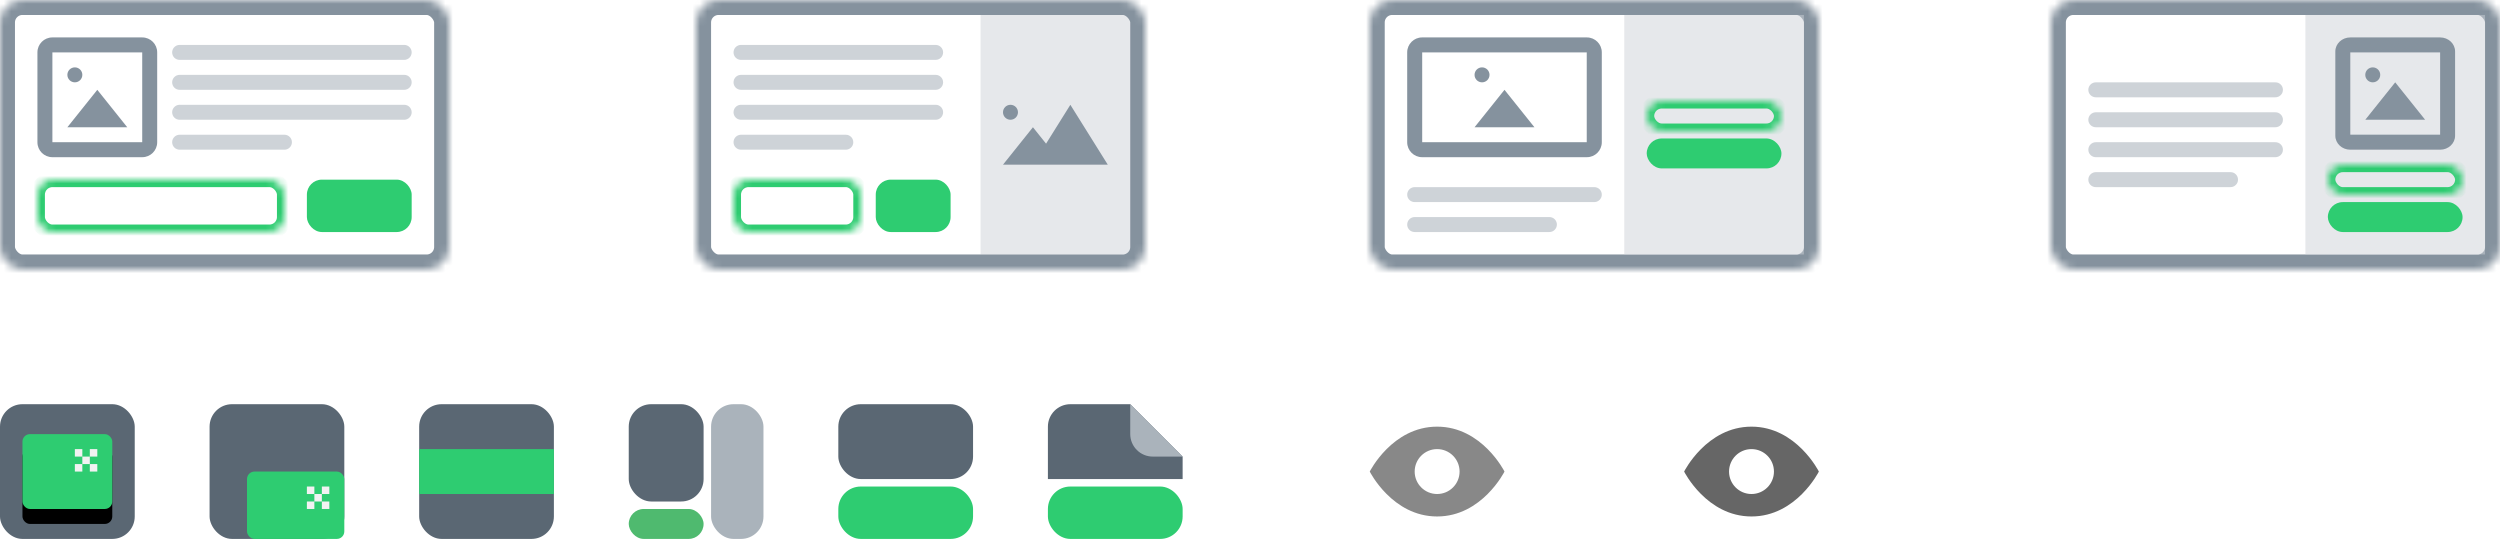<?xml version="1.0" encoding="UTF-8"?>
<svg width="334px" height="74px" viewBox="0 0 334 74" version="1.1" xmlns="http://www.w3.org/2000/svg" xmlns:xlink="http://www.w3.org/1999/xlink">
    <!-- Generator: Sketch 40.3 (33839) - http://www.bohemiancoding.com/sketch -->
    <title>Group</title>
    <desc>Created with Sketch.</desc>
    <defs>
        <rect id="path-1" x="0" y="0" width="60" height="36" rx="3"></rect>
        <mask id="mask-2" maskContentUnits="userSpaceOnUse" maskUnits="objectBoundingBox" x="0" y="0" width="60" height="36" fill="white">
            <use xlink:href="#path-1"></use>
        </mask>
        <rect id="path-3" x="0" y="0" width="33" height="7" rx="2"></rect>
        <mask id="mask-4" maskContentUnits="userSpaceOnUse" maskUnits="objectBoundingBox" x="0" y="0" width="33" height="7" fill="white">
            <use xlink:href="#path-3"></use>
        </mask>
        <rect id="path-5" x="0" y="0" width="60" height="36" rx="3"></rect>
        <mask id="mask-6" maskContentUnits="userSpaceOnUse" maskUnits="objectBoundingBox" x="0" y="0" width="60" height="36" fill="white">
            <use xlink:href="#path-5"></use>
        </mask>
        <rect id="path-7" x="0" y="0" width="17" height="7" rx="2"></rect>
        <mask id="mask-8" maskContentUnits="userSpaceOnUse" maskUnits="objectBoundingBox" x="0" y="0" width="17" height="7" fill="white">
            <use xlink:href="#path-7"></use>
        </mask>
        <rect id="path-9" x="0" y="0" width="60" height="36" rx="3"></rect>
        <mask id="mask-10" maskContentUnits="userSpaceOnUse" maskUnits="objectBoundingBox" x="0" y="0" width="60" height="36" fill="white">
            <use xlink:href="#path-9"></use>
        </mask>
        <rect id="path-11" x="0" y="0" width="18" height="4" rx="2"></rect>
        <mask id="mask-12" maskContentUnits="userSpaceOnUse" maskUnits="objectBoundingBox" x="0" y="0" width="18" height="4" fill="white">
            <use xlink:href="#path-11"></use>
        </mask>
        <rect id="path-13" x="0" y="0" width="60" height="36" rx="3"></rect>
        <mask id="mask-14" maskContentUnits="userSpaceOnUse" maskUnits="objectBoundingBox" x="0" y="0" width="60" height="36" fill="white">
            <use xlink:href="#path-13"></use>
        </mask>
        <rect id="path-15" x="0" y="0" width="18" height="4" rx="2"></rect>
        <mask id="mask-16" maskContentUnits="userSpaceOnUse" maskUnits="objectBoundingBox" x="0" y="0" width="18" height="4" fill="white">
            <use xlink:href="#path-15"></use>
        </mask>
        <rect id="path-17" x="3" y="4" width="12" height="10" rx="1"></rect>
        <filter x="-50%" y="-50%" width="200%" height="200%" filterUnits="objectBoundingBox" id="filter-18">
            <feOffset dx="0" dy="2" in="SourceAlpha" result="shadowOffsetOuter1"></feOffset>
            <feGaussianBlur stdDeviation="2" in="shadowOffsetOuter1" result="shadowBlurOuter1"></feGaussianBlur>
            <feColorMatrix values="0 0 0 0 0.227   0 0 0 0 0.243   0 0 0 0 0.251  0 0 0 0.5 0" type="matrix" in="shadowBlurOuter1"></feColorMatrix>
        </filter>
    </defs>
    <g id="Sprite" stroke="none" stroke-width="1" fill="none" fill-rule="evenodd">
        <g id="SPRITE">
            <g id="Group">
                <g id="optin/variations/one">
                    <g id="variation_01">
                        <use id="Frame" stroke="#85929E" mask="url(#mask-2)" stroke-width="4" xlink:href="#path-1"></use>
                        <path d="M13,12 L17,17 L9,17 L13,12 Z M10,11 C10.552,11 11,10.552 11,10 C11,9.448 10.552,9 10,9 C9.448,9 9,9.448 9,10 C9,10.552 9.448,11 10,11 Z M7,6.994 L7,6.994 L7,19.006 C7,19.002 6.998,19 6.994,19 L19.006,19 C19.002,19 19,19.002 19,19.006 L19,6.994 C19,6.998 19.002,7 19.006,7 L6.994,7 C6.998,7 7,6.998 7,6.994 L7,6.994 Z M5,6.994 C5,5.893 5.895,5 6.994,5 L19.006,5 C20.107,5 21,5.895 21,6.994 L21,19.006 C21,20.107 20.105,21 19.006,21 L6.994,21 C5.893,21 5,20.105 5,19.006 L5,6.994 L5,6.994 Z" id="Image" fill="#85929E"></path>
                        <path d="M23,7 C23,6.448 23.452,6 23.993,6 L54.007,6 C54.556,6 55,6.444 55,7 C55,7.552 54.548,8 54.007,8 L23.993,8 C23.444,8 23,7.556 23,7 Z M23,11 C23,10.448 23.452,10 23.993,10 L54.007,10 C54.556,10 55,10.444 55,11 C55,11.552 54.548,12 54.007,12 L23.993,12 C23.444,12 23,11.556 23,11 Z M23,15 C23,14.448 23.452,14 23.993,14 L54.007,14 C54.556,14 55,14.444 55,15 C55,15.552 54.548,16 54.007,16 L23.993,16 C23.444,16 23,15.556 23,15 Z M23,19 C23,18.448 23.445,18 24.001,18 L37.999,18 C38.552,18 39,18.444 39,19 C39,19.552 38.555,20 37.999,20 L24.001,20 C23.448,20 23,19.556 23,19 Z" id="Content" fill-opacity="0.4" fill="#85929E"></path>
                        <g id="Optin" transform="translate(5, 24)">
                            <use id="Rectangle-420" stroke="#2ECC71" mask="url(#mask-4)" stroke-width="2" xlink:href="#path-3"></use>
                            <rect id="Rectangle-420-Copy" fill="#2ECC71" x="36" y="0" width="14" height="7" rx="2"></rect>
                        </g>
                    </g>
                </g>
                <g id="optin/variations/two" transform="translate(93, 0)">
                    <g id="variation_02">
                        <rect id="Rectangle-740" fill-opacity="0.5" fill="#CED3D8" x="38" y="2" width="21" height="32"></rect>
                        <use id="Frame" stroke="#85929E" mask="url(#mask-6)" stroke-width="4" xlink:href="#path-5"></use>
                        <path d="M46.754,19.193 L45,17 L41,22 L47,22 L55,22 L50,14 L46.754,19.193 Z M42,16 C42.552,16 43,15.552 43,15 C43,14.448 42.552,14 42,14 C41.448,14 41,14.448 41,15 C41,15.552 41.448,16 42,16 Z" id="Image" fill="#85929E"></path>
                        <path d="M5,7 C5,6.448 5.44,6 5.997,6 L32.003,6 C32.554,6 33,6.444 33,7 C33,7.552 32.56,8 32.003,8 L5.997,8 C5.446,8 5,7.556 5,7 Z M5,11 C5,10.448 5.44,10 5.997,10 L32.003,10 C32.554,10 33,10.444 33,11 C33,11.552 32.56,12 32.003,12 L5.997,12 C5.446,12 5,11.556 5,11 Z M5,15 C5,14.448 5.44,14 5.997,14 L32.003,14 C32.554,14 33,14.444 33,15 C33,15.552 32.56,16 32.003,16 L5.997,16 C5.446,16 5,15.556 5,15 Z M5,19 C5,18.448 5.445,18 6.001,18 L19.999,18 C20.552,18 21,18.444 21,19 C21,19.552 20.555,20 19.999,20 L6.001,20 C5.448,20 5,19.556 5,19 Z" id="Content" fill-opacity="0.4" fill="#85929E"></path>
                        <g id="Optin" transform="translate(5, 24)">
                            <use id="Rectangle-420" stroke="#2ECC71" mask="url(#mask-8)" stroke-width="2" xlink:href="#path-7"></use>
                            <rect id="Rectangle-420-Copy" fill="#2ECC71" x="19" y="0" width="10" height="7" rx="2"></rect>
                        </g>
                    </g>
                </g>
                <g id="optin/variations/three" transform="translate(183, 0)">
                    <g id="variation_03">
                        <use id="Frame" stroke="#85929E" mask="url(#mask-10)" stroke-width="4" xlink:href="#path-9"></use>
                        <rect id="Rectangle-740-Copy" fill-opacity="0.5" fill="#CED3D8" x="34" y="2" width="24" height="32"></rect>
                        <path d="M18,12 L22,17 L14,17 L18,12 Z M15,11 C15.552,11 16,10.552 16,10 C16,9.448 15.552,9 15,9 C14.448,9 14,9.448 14,10 C14,10.552 14.448,11 15,11 Z M7.005,6.994 L7.005,6.994 L7.005,19.006 C7.005,19.002 7.002,19 6.994,19 L29,19 C28.992,19 28.989,19.002 28.989,19.006 L28.989,6.994 C28.989,6.998 28.992,7 29,7 L6.994,7 C7.002,7 7.005,6.998 7.005,6.994 L7.005,6.994 Z M6.994,5 L29.006,5 C30.107,5 31,5.895 31,6.994 L31,19.006 C31,20.107 30.105,21 29.006,21 L6.994,21 C5.893,21 5,20.105 5,19.006 L5,6.994 C5,5.893 5.895,5 6.994,5 Z" id="Image" fill="#85929E"></path>
                        <path d="M5,26 C5,25.448 5.451,25 6.003,25 L29.997,25 C30.551,25 31,25.444 31,26 C31,26.552 30.549,27 29.997,27 L6.003,27 C5.449,27 5,26.556 5,26 Z M5,30 C5,29.448 5.455,29 5.992,29 L24.008,29 C24.556,29 25,29.444 25,30 C25,30.552 24.545,31 24.008,31 L5.992,31 C5.444,31 5,30.556 5,30 Z" id="Content" fill-opacity="0.4" fill="#85929E"></path>
                        <g id="Optin" transform="translate(37, 13.5)">
                            <use id="Rectangle-420-Copy-2" stroke="#2ECC71" mask="url(#mask-12)" stroke-width="2" xlink:href="#path-11"></use>
                            <rect id="Rectangle-420-Copy" fill="#2ECC71" x="0" y="5" width="18" height="4" rx="2"></rect>
                        </g>
                    </g>
                </g>
                <g id="optin/variations/four" transform="translate(274, 0)">
                    <g id="variation_04">
                        <use id="Frame" stroke="#85929E" mask="url(#mask-14)" stroke-width="4" xlink:href="#path-13"></use>
                        <rect id="Rectangle-740-Copy" fill-opacity="0.5" fill="#CED3D8" x="34" y="2" width="24" height="32"></rect>
                        <path d="M46,11 L50,16 L42,16 L46,11 Z M43,11 C43.552,11 44,10.552 44,10 C44,9.448 43.552,9 43,9 C42.448,9 42,9.448 42,10 C42,10.552 42.448,11 43,11 Z M40,6.994 L40,6.994 L40,18 C40,17.996 39.998,17.995 39.994,17.995 L52.006,17.995 C52.002,17.995 52,17.996 52,18 L52,6.994 C52,6.998 52.002,7 52.006,7 L39.994,7 C39.998,7 40,6.998 40,6.994 L40,6.994 Z M39.994,5 L52.006,5 C53.107,5 54,5.839 54,6.869 L54,18.131 C54,19.163 53.105,20 52.006,20 L39.994,20 C38.893,20 38,19.161 38,18.131 L38,6.869 C38,5.837 38.895,5 39.994,5 Z" id="Image-Copy" fill="#85929E"></path>
                        <path d="M5,20 C5,19.448 5.451,19 6.003,19 L29.997,19 C30.551,19 31,19.444 31,20 C31,20.552 30.549,21 29.997,21 L6.003,21 C5.449,21 5,20.556 5,20 Z M5,16 C5,15.448 5.451,15 6.003,15 L29.997,15 C30.551,15 31,15.444 31,16 C31,16.552 30.549,17 29.997,17 L6.003,17 C5.449,17 5,16.556 5,16 Z M5,12 C5,11.448 5.451,11 6.003,11 L29.997,11 C30.551,11 31,11.444 31,12 C31,12.552 30.549,13 29.997,13 L6.003,13 C5.449,13 5,12.556 5,12 Z M5,24 C5,23.448 5.455,23 5.992,23 L24.008,23 C24.556,23 25,23.444 25,24 C25,24.552 24.545,25 24.008,25 L5.992,25 C5.444,25 5,24.556 5,24 Z" id="Content" fill-opacity="0.4" fill="#85929E"></path>
                        <g id="Optin" transform="translate(37, 22)">
                            <use id="Rectangle-420-Copy-2" stroke="#2ECC71" mask="url(#mask-16)" stroke-width="2" xlink:href="#path-15"></use>
                            <rect id="Rectangle-420-Copy" fill="#2ECC71" x="0" y="5" width="18" height="4" rx="2"></rect>
                        </g>
                    </g>
                </g>
                <g id="optin/display-types/pop-up" transform="translate(0, 54)">
                    <g id="icn.popup">
                        <rect id="Frame-Copy" fill="#5A6773" x="0" y="0" width="18" height="18" rx="3"></rect>
                        <g id="Rectangle-420-Copy-4">
                            <use fill="black" fill-opacity="1" filter="url(#filter-18)" xlink:href="#path-17"></use>
                            <use fill="#2ECC71" fill-rule="evenodd" xlink:href="#path-17"></use>
                        </g>
                        <path d="M10,8 L11,8 L11,9 L10,9 L10,8 Z M11,7 L12,7 L12,8 L11,8 L11,7 Z M10,6 L11,6 L11,7 L10,7 L10,6 Z M12,8 L13,8 L13,9 L12,9 L12,8 Z M12,6 L13,6 L13,7 L12,7 L12,6 Z" id="Path-Copy-5" fill="#F2F2F2"></path>
                    </g>
                </g>
                <g id="optin/display-types/slide-in" transform="translate(28, 54)">
                    <g id="icn.slidein">
                        <rect id="Frame-Copy" fill="#5A6773" x="0" y="0" width="18" height="18" rx="3"></rect>
                        <rect id="Rectangle-420-Copy-4" fill="#2ECC71" x="5" y="9" width="13" height="9" rx="1"></rect>
                        <path d="M13,13 L14,13 L14,14 L13,14 L13,13 Z M14,12 L15,12 L15,13 L14,13 L14,12 Z M13,11 L14,11 L14,12 L13,12 L13,11 Z M15,13 L16,13 L16,14 L15,14 L15,13 Z M15,11 L16,11 L16,12 L15,12 L15,11 Z" id="Path-Copy-4" fill="#F2F2F2"></path>
                    </g>
                </g>
                <g id="optin/display-types/shortcode" transform="translate(56, 54)">
                    <g id="icn.shortcode">
                        <rect id="Frame-Copy" fill="#5A6773" x="0" y="0" width="18" height="18" rx="3"></rect>
                        <rect id="Rectangle-2" fill="#2ECC71" x="0" y="6" width="18" height="6"></rect>
                    </g>
                </g>
                <g id="optin/display-types/widget" transform="translate(84, 54)">
                    <g id="icn.widget">
                        <rect id="Frame-Copy" fill="#5A6773" x="0" y="0" width="10" height="13" rx="3"></rect>
                        <rect id="Frame-Copy" fill="#4FBA6F" x="0" y="14" width="10" height="4" rx="2"></rect>
                        <rect id="Frame-Copy" fill="#AAB3BB" x="11" y="0" width="7" height="18" rx="3"></rect>
                    </g>
                </g>
                <g id="optin/display-types/after-content" transform="translate(112, 54)">
                    <g id="icn.afterContent">
                        <rect id="Frame-Copy" fill="#5A6773" x="0" y="0" width="18" height="10" rx="3"></rect>
                        <rect id="Rectangle-420-Copy-4" fill="#2ECC71" x="0" y="11" width="18" height="7" rx="3"></rect>
                    </g>
                </g>
                <g id="optin/display-types/page" transform="translate(140, 54)">
                    <g id="icn.page">
                        <path d="M0,3 C0,1.343 1.349,1.06499263e-15 3.006,8.82147283e-16 L11,0 L18,7 L18,10 L0,10 L0,3 Z" id="Frame-Copy" fill="#5A6773"></path>
                        <path d="M11,0 L18,7 L14.009,7 C12.347,7 11,5.65 11,3.991 L11,0 Z" id="Rectangle" fill="#AAB3BB"></path>
                        <rect id="Rectangle-420-Copy-4" fill="#2ECC71" x="0" y="11" width="18" height="7" rx="3"></rect>
                    </g>
                </g>
                <path d="M192,69 C198,69 201,63 201,63 C201,63 198,57 192,57 C186,57 183,63 183,63 C183,63 186,69 192,69 Z M192,66 C193.657,66 195,64.657 195,63 C195,61.343 193.657,60 192,60 C190.343,60 189,61.343 189,63 C189,64.657 190.343,66 192,66 Z" id="Combined-Shape" fill="#888888"></path>
                <path d="M234,69 C240,69 243,63 243,63 C243,63 240,57 234,57 C228,57 225,63 225,63 C225,63 228,69 234,69 Z M234,66 C235.657,66 237,64.657 237,63 C237,61.343 235.657,60 234,60 C232.343,60 231,61.343 231,63 C231,64.657 232.343,66 234,66 Z" id="Combined-Shape" fill="#666666"></path>
            </g>
        </g>
    </g>
</svg>